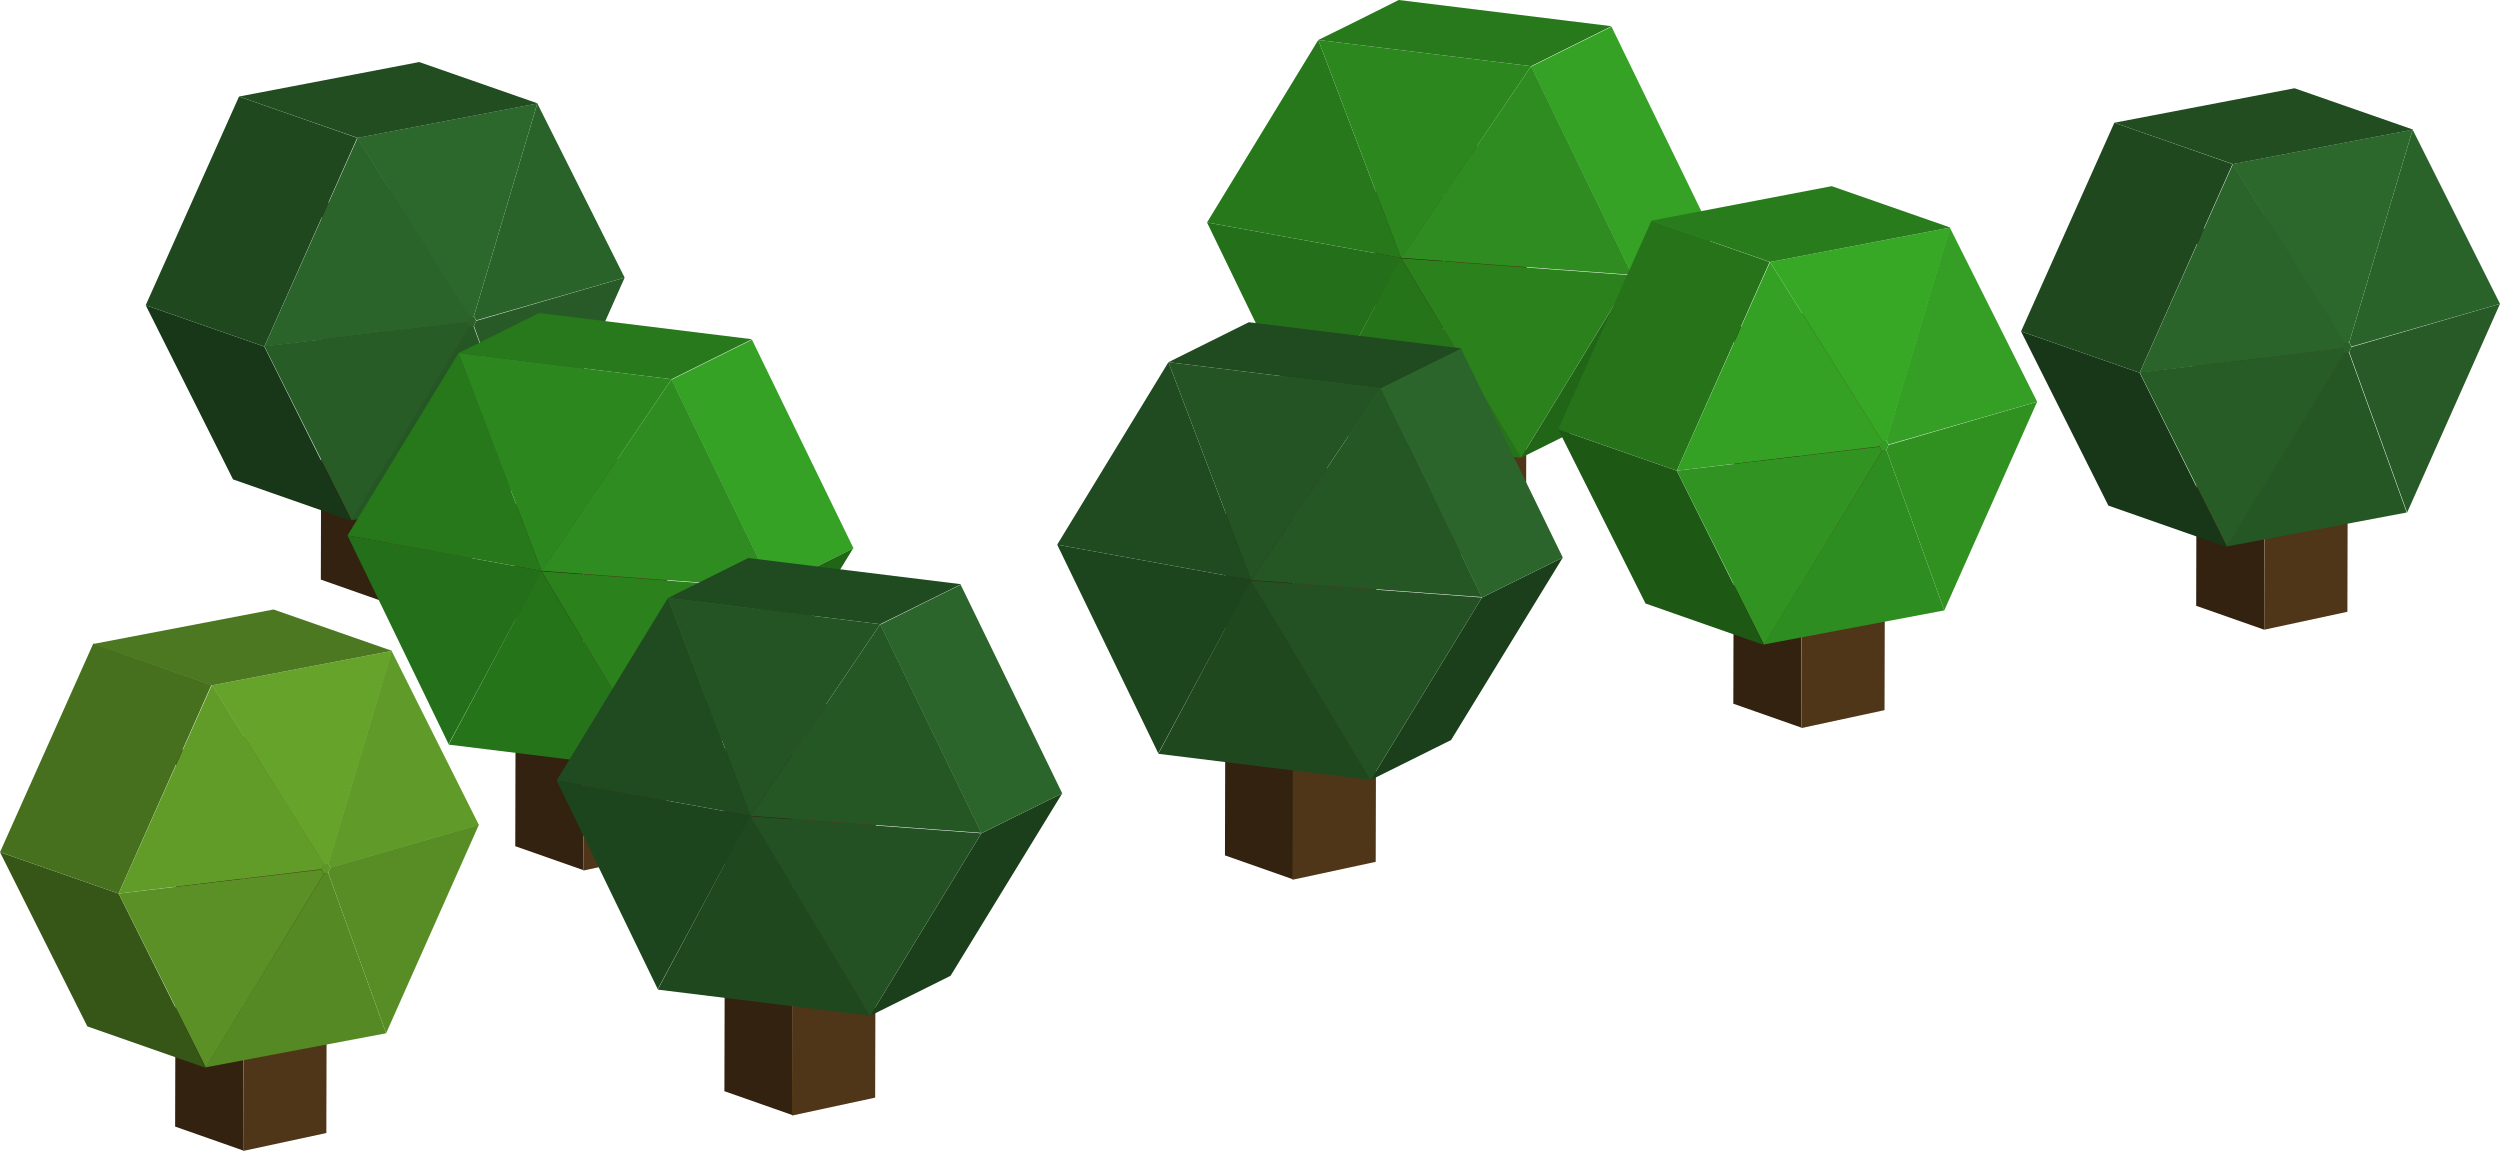 <?xml version="1.0" encoding="UTF-8" standalone="no"?>
<svg xmlns:xlink="http://www.w3.org/1999/xlink" height="125.2px" width="271.95px" xmlns="http://www.w3.org/2000/svg">
  <g transform="matrix(1.0, 0.0, 0.0, 1.0, 167.5, 132.1)">
    <path d="M-132.6 -69.05 L-132.5 -109.9 -125.15 -107.25 -125.2 -66.45 -132.6 -69.05" fill="#32220f" fill-rule="evenodd" stroke="none"/>
    <path d="M-132.55 -109.9 L-123.5 -111.85 -116.1 -109.2 -125.15 -107.25 -132.55 -109.9" fill="#402b13" fill-rule="evenodd" stroke="none"/>
    <path d="M-116.15 -68.4 L-125.2 -66.45 -125.1 -107.3 -116.05 -109.25 -116.15 -68.4" fill="#4f3618" fill-rule="evenodd" stroke="none"/>
    <path d="M-109.65 -79.2 L-115.95 -96.65 -115.7 -97.2 -99.55 -101.9 -109.65 -79.2" fill="#275a27" fill-rule="evenodd" stroke="none"/>
    <path d="M-109.05 -120.85 L-99.55 -101.9 -115.7 -97.25 -115.95 -97.7 -109.05 -120.85" fill="#2a632a" fill-rule="evenodd" stroke="none"/>
    <path d="M-109.7 -79.2 L-129.3 -75.5 -116.45 -96.55 -116.0 -96.65 -109.7 -79.2" fill="#255725" fill-rule="evenodd" stroke="none"/>
    <path d="M-116.45 -96.55 L-116.7 -97.05 -116.45 -97.6 -115.95 -97.7 -115.7 -97.2 -115.95 -96.65 -116.45 -96.55" fill="#296129" fill-rule="evenodd" stroke="none"/>
    <path d="M-128.65 -117.1 L-109.05 -120.85 -115.95 -97.7 -116.45 -97.6 -128.65 -117.1" fill="#2c682c" fill-rule="evenodd" stroke="none"/>
    <path d="M-141.5 -121.6 L-121.9 -125.35 -109.0 -120.85 -128.6 -117.1 -141.5 -121.6" fill="#214d21" fill-rule="evenodd" stroke="none"/>
    <path d="M-142.15 -79.95 L-151.65 -98.9 -138.75 -94.4 -129.3 -75.45 -142.15 -79.95" fill="#183718" fill-rule="evenodd" stroke="none"/>
    <path d="M-151.65 -98.9 L-141.5 -121.6 -128.65 -117.1 -138.75 -94.4 -151.65 -98.9" fill="#1f481f" fill-rule="evenodd" stroke="none"/>
    <path d="M-138.75 -94.4 L-128.6 -117.1 -116.4 -97.6 -116.7 -97.05 -138.75 -94.4" fill="#2b642b" fill-rule="evenodd" stroke="none"/>
    <path d="M-129.25 -75.5 L-138.75 -94.45 -116.7 -97.05 -116.45 -96.55 -129.25 -75.5" fill="#275c27" fill-rule="evenodd" stroke="none"/>
    <path d="M-104.05 -37.45 L-111.45 -40.05 -111.35 -80.9 -104.0 -78.25 -104.05 -37.45" fill="#32220f" fill-rule="evenodd" stroke="none"/>
    <path d="M-104.0 -78.25 L-111.4 -80.9 -102.35 -82.85 -94.95 -80.2 -104.0 -78.25" fill="#402b13" fill-rule="evenodd" stroke="none"/>
    <path d="M-94.9 -80.2 L-95.0 -39.35 -104.05 -37.4 -103.95 -78.25 -94.9 -80.2" fill="#4f3618" fill-rule="evenodd" stroke="none"/>
    <path d="M-108.6 -69.95 L-118.7 -51.15 -129.7 -73.85 -108.6 -70.0 -108.6 -69.95" fill="#246f19" fill-rule="evenodd" stroke="none"/>
    <path d="M-108.6 -70.0 L-129.7 -73.85 -117.6 -93.7 -108.6 -70.0" fill="#27781b" fill-rule="evenodd" stroke="none"/>
    <path d="M-108.6 -69.95 L-95.55 -48.25 -118.7 -51.1 -108.65 -69.95 -108.6 -69.95" fill="#26741a" fill-rule="evenodd" stroke="none"/>
    <path d="M-83.45 -68.1 L-74.7 -72.45 -86.8 -52.6 -95.55 -48.25 -83.45 -68.1" fill="#216517" fill-rule="evenodd" stroke="none"/>
    <path d="M-108.55 -69.95 L-83.45 -68.1 -95.55 -48.25 -108.55 -69.9 -108.55 -69.95" fill="#2b821d" fill-rule="evenodd" stroke="none"/>
    <path d="M-94.45 -90.8 L-85.7 -95.15 -74.65 -72.45 -83.45 -68.1 -94.45 -90.8" fill="#35a225" fill-rule="evenodd" stroke="none"/>
    <path d="M-108.6 -70.0 L-117.6 -93.7 -94.45 -90.85 -108.55 -70.0 -108.6 -70.0" fill="#2c871e" fill-rule="evenodd" stroke="none"/>
    <path d="M-117.6 -93.7 L-108.85 -98.05 -85.7 -95.2 -94.45 -90.85 -117.6 -93.7" fill="#28791b" fill-rule="evenodd" stroke="none"/>
    <path d="M-108.55 -70.05 L-94.45 -90.85 -83.45 -68.15 -108.55 -70.0 -108.55 -70.05" fill="#2e8c20" fill-rule="evenodd" stroke="none"/>
    <path d="M-81.3 -10.8 L-88.7 -13.4 -88.6 -54.25 -81.25 -51.6 -81.3 -10.8" fill="#32220f" fill-rule="evenodd" stroke="none"/>
    <path d="M-81.25 -51.6 L-88.65 -54.25 -79.6 -56.2 -72.2 -53.55 -81.25 -51.6" fill="#402b13" fill-rule="evenodd" stroke="none"/>
    <path d="M-72.2 -53.55 L-72.3 -12.7 -81.35 -10.75 -81.25 -51.6 -72.2 -53.55" fill="#4f3618" fill-rule="evenodd" stroke="none"/>
    <path d="M-85.85 -43.3 L-95.95 -24.5 -106.95 -47.2 -85.85 -43.35 -85.85 -43.3" fill="#1d451d" fill-rule="evenodd" stroke="none"/>
    <path d="M-85.85 -43.3 L-72.85 -21.6 -95.95 -24.45 -85.9 -43.3 -85.85 -43.3" fill="#1f481f" fill-rule="evenodd" stroke="none"/>
    <path d="M-85.85 -43.35 L-106.95 -47.2 -94.85 -67.05 -85.85 -43.35" fill="#204a20" fill-rule="evenodd" stroke="none"/>
    <path d="M-85.85 -43.25 L-85.9 -43.3 -85.9 -43.35 -85.85 -43.35 -85.85 -43.25" fill="#214e21" fill-rule="evenodd" stroke="none"/>
    <path d="M-60.75 -41.45 L-51.95 -45.8 -64.1 -25.95 -72.85 -21.6 -60.75 -41.45" fill="#1b3f1b" fill-rule="evenodd" stroke="none"/>
    <path d="M-85.85 -43.3 L-60.75 -41.45 -72.85 -21.6 -85.85 -43.25 -85.85 -43.3" fill="#235123" fill-rule="evenodd" stroke="none"/>
    <path d="M-71.75 -64.15 L-63.0 -68.5 -51.95 -45.8 -60.75 -41.45 -71.75 -64.15" fill="#2b652b" fill-rule="evenodd" stroke="none"/>
    <path d="M-85.85 -43.35 L-94.85 -67.05 -71.75 -64.2 -85.85 -43.35" fill="#245424" fill-rule="evenodd" stroke="none"/>
    <path d="M-94.85 -67.05 L-86.1 -71.4 -62.95 -68.55 -71.75 -64.2 -94.85 -67.05" fill="#204b20" fill-rule="evenodd" stroke="none"/>
    <path d="M-85.85 -43.35 L-71.75 -64.2 -60.75 -41.5 -85.85 -43.35" fill="#255725" fill-rule="evenodd" stroke="none"/>
    <path d="M-10.55 -71.5 L-17.95 -74.1 -17.85 -114.95 -10.5 -112.3 -10.55 -71.5" fill="#32220f" fill-rule="evenodd" stroke="none"/>
    <path d="M-10.5 -112.3 L-17.9 -114.95 -8.85 -116.9 -1.45 -114.25 -10.5 -112.3" fill="#402b13" fill-rule="evenodd" stroke="none"/>
    <path d="M-1.4 -114.25 L-1.5 -73.4 -10.55 -71.45 -10.45 -112.3 -1.4 -114.25" fill="#4f3618" fill-rule="evenodd" stroke="none"/>
    <path d="M-15.1 -104.0 L-25.2 -85.2 -36.2 -107.9 -15.1 -104.05 -15.1 -104.0" fill="#246f19" fill-rule="evenodd" stroke="none"/>
    <path d="M-15.1 -104.05 L-36.2 -107.9 -24.1 -127.75 -15.1 -104.05" fill="#27781b" fill-rule="evenodd" stroke="none"/>
    <path d="M-15.1 -104.0 L-2.05 -82.3 -25.2 -85.15 -15.15 -104.0 -15.1 -104.0" fill="#26741a" fill-rule="evenodd" stroke="none"/>
    <path d="M10.05 -102.15 L18.8 -106.5 6.7 -86.65 -2.05 -82.3 10.05 -102.15" fill="#216517" fill-rule="evenodd" stroke="none"/>
    <path d="M-15.05 -104.0 L10.05 -102.15 -2.05 -82.3 -15.05 -103.95 -15.05 -104.0" fill="#2b821d" fill-rule="evenodd" stroke="none"/>
    <path d="M-0.95 -124.85 L7.8 -129.2 18.85 -106.5 10.05 -102.15 -0.95 -124.85" fill="#35a225" fill-rule="evenodd" stroke="none"/>
    <path d="M-15.1 -104.05 L-24.1 -127.75 -0.95 -124.9 -15.05 -104.05 -15.1 -104.05" fill="#2c871e" fill-rule="evenodd" stroke="none"/>
    <path d="M-24.1 -127.75 Q-19.7 -129.9 -15.35 -132.1 L7.8 -129.25 -0.95 -124.9 -24.1 -127.75" fill="#28791b" fill-rule="evenodd" stroke="none"/>
    <path d="M-15.05 -104.1 L-0.95 -124.9 10.05 -102.2 -15.05 -104.05 -15.05 -104.1" fill="#2e8c20" fill-rule="evenodd" stroke="none"/>
    <path d="M71.4 -66.2 L71.5 -107.05 78.85 -104.4 78.8 -63.6 71.4 -66.2" fill="#32220f" fill-rule="evenodd" stroke="none"/>
    <path d="M71.45 -107.05 L80.5 -109.0 87.9 -106.35 78.85 -104.4 71.45 -107.05" fill="#402b13" fill-rule="evenodd" stroke="none"/>
    <path d="M87.85 -65.55 L78.8 -63.6 78.9 -104.45 87.95 -106.4 87.85 -65.55" fill="#4f3618" fill-rule="evenodd" stroke="none"/>
    <path d="M94.35 -76.35 L88.05 -93.8 88.3 -94.35 104.45 -99.05 94.35 -76.35" fill="#275a27" fill-rule="evenodd" stroke="none"/>
    <path d="M94.95 -118.0 L104.45 -99.05 88.3 -94.4 88.05 -94.85 94.95 -118.0" fill="#2a632a" fill-rule="evenodd" stroke="none"/>
    <path d="M94.3 -76.35 L74.7 -72.65 87.55 -93.7 88.0 -93.8 94.3 -76.35" fill="#255725" fill-rule="evenodd" stroke="none"/>
    <path d="M87.55 -93.7 L87.3 -94.2 87.55 -94.75 88.05 -94.85 88.3 -94.35 88.05 -93.8 87.55 -93.7" fill="#296129" fill-rule="evenodd" stroke="none"/>
    <path d="M75.35 -114.25 L94.95 -118.0 88.05 -94.85 87.55 -94.75 75.35 -114.25" fill="#2c682c" fill-rule="evenodd" stroke="none"/>
    <path d="M62.5 -118.75 L82.1 -122.5 95.0 -118.0 75.4 -114.25 62.5 -118.75" fill="#214d21" fill-rule="evenodd" stroke="none"/>
    <path d="M61.85 -77.1 L52.35 -96.05 65.25 -91.55 74.7 -72.6 61.85 -77.1" fill="#183718" fill-rule="evenodd" stroke="none"/>
    <path d="M52.35 -96.05 L62.5 -118.75 75.35 -114.25 65.25 -91.55 52.35 -96.05" fill="#1f481f" fill-rule="evenodd" stroke="none"/>
    <path d="M65.25 -91.55 L75.4 -114.25 87.6 -94.75 87.3 -94.2 65.25 -91.55" fill="#2b642b" fill-rule="evenodd" stroke="none"/>
    <path d="M74.75 -72.65 L65.25 -91.6 87.3 -94.2 87.55 -93.7 74.75 -72.65" fill="#275c27" fill-rule="evenodd" stroke="none"/>
    <path d="M-26.85 -36.45 L-34.25 -39.05 -34.15 -79.9 -26.8 -77.25 -26.85 -36.45" fill="#32220f" fill-rule="evenodd" stroke="none"/>
    <path d="M-26.8 -77.25 L-34.2 -79.9 -25.15 -81.85 -17.75 -79.2 -26.8 -77.25" fill="#402b13" fill-rule="evenodd" stroke="none"/>
    <path d="M-17.75 -79.2 L-17.85 -38.35 -26.9 -36.4 -26.8 -77.25 -17.75 -79.2" fill="#4f3618" fill-rule="evenodd" stroke="none"/>
    <path d="M-31.4 -68.95 L-41.5 -50.15 -52.5 -72.85 -31.4 -69.0 -31.4 -68.95" fill="#1d451d" fill-rule="evenodd" stroke="none"/>
    <path d="M-31.4 -68.95 L-18.4 -47.25 -41.5 -50.1 -31.45 -68.95 -31.4 -68.95" fill="#1f481f" fill-rule="evenodd" stroke="none"/>
    <path d="M-31.4 -69.0 L-52.5 -72.85 -40.4 -92.7 -31.4 -69.0" fill="#204a20" fill-rule="evenodd" stroke="none"/>
    <path d="M-31.4 -68.9 L-31.45 -68.95 -31.45 -69.0 -31.4 -69.0 -31.4 -68.9" fill="#214e21" fill-rule="evenodd" stroke="none"/>
    <path d="M-6.3 -67.1 L2.5 -71.45 -9.65 -51.6 -18.4 -47.25 -6.3 -67.1" fill="#1b3f1b" fill-rule="evenodd" stroke="none"/>
    <path d="M-31.4 -68.95 L-6.3 -67.1 -18.4 -47.25 -31.4 -68.9 -31.4 -68.95" fill="#235123" fill-rule="evenodd" stroke="none"/>
    <path d="M-17.3 -89.8 L-8.55 -94.15 2.5 -71.45 -6.3 -67.1 -17.3 -89.8" fill="#2b652b" fill-rule="evenodd" stroke="none"/>
    <path d="M-31.4 -69.0 L-40.4 -92.7 -17.3 -89.85 -31.4 -69.0" fill="#245424" fill-rule="evenodd" stroke="none"/>
    <path d="M-40.4 -92.7 L-31.65 -97.05 -8.5 -94.2 -17.3 -89.85 -40.4 -92.7" fill="#204b20" fill-rule="evenodd" stroke="none"/>
    <path d="M-31.4 -69.0 L-17.3 -89.85 -6.3 -67.15 -31.4 -69.0" fill="#255725" fill-rule="evenodd" stroke="none"/>
    <path d="M28.45 -52.95 L21.05 -55.55 21.15 -96.4 28.5 -93.75 28.45 -52.95" fill="#32220f" fill-rule="evenodd" stroke="none"/>
    <path d="M28.55 -93.75 L21.15 -96.4 30.2 -98.35 37.6 -95.7 28.55 -93.75" fill="#402b13" fill-rule="evenodd" stroke="none"/>
    <path d="M37.6 -95.7 L37.5 -54.85 28.45 -52.9 28.55 -93.75 37.6 -95.7" fill="#4f3618" fill-rule="evenodd" stroke="none"/>
    <path d="M37.95 -83.7 L54.1 -88.4 44.0 -65.7 37.7 -83.15 37.95 -83.7" fill="#309121" fill-rule="evenodd" stroke="none"/>
    <path d="M37.7 -84.2 L44.6 -107.35 54.1 -88.4 37.95 -83.75 37.7 -84.2" fill="#349f24" fill-rule="evenodd" stroke="none"/>
    <path d="M37.7 -83.15 L44.0 -65.7 24.4 -62.0 37.25 -83.05 37.7 -83.15" fill="#2e8d20" fill-rule="evenodd" stroke="none"/>
    <path d="M37.7 -83.15 L37.2 -83.05 36.95 -83.55 37.2 -84.1 37.7 -84.2 37.95 -83.7 37.7 -83.15" fill="#339c23" fill-rule="evenodd" stroke="none"/>
    <path d="M37.25 -84.1 L25.05 -103.6 44.65 -107.35 37.75 -84.2 37.25 -84.1" fill="#37a726" fill-rule="evenodd" stroke="none"/>
    <path d="M25.05 -103.6 L12.15 -108.1 31.75 -111.85 44.65 -107.35 25.05 -103.6" fill="#297c1c" fill-rule="evenodd" stroke="none"/>
    <path d="M24.35 -61.95 L11.5 -66.45 2.0 -85.4 14.9 -80.9 24.35 -61.95" fill="#1d5914" fill-rule="evenodd" stroke="none"/>
    <path d="M14.9 -80.9 L2.0 -85.4 12.15 -108.1 25.0 -103.6 14.9 -80.9" fill="#26731a" fill-rule="evenodd" stroke="none"/>
    <path d="M36.95 -83.55 L14.9 -80.9 25.05 -103.6 37.25 -84.1 36.95 -83.55" fill="#35a124" fill-rule="evenodd" stroke="none"/>
    <path d="M37.2 -83.0 L24.4 -61.95 14.9 -80.9 36.95 -83.5 37.2 -83.0" fill="#319422" fill-rule="evenodd" stroke="none"/>
    <path d="M-141.05 -6.95 L-148.45 -9.55 -148.35 -50.4 -141.0 -47.75 -141.05 -6.95" fill="#32220f" fill-rule="evenodd" stroke="none"/>
    <path d="M-140.95 -47.75 L-148.35 -50.4 -139.3 -52.35 -131.9 -49.7 -140.95 -47.75" fill="#402b13" fill-rule="evenodd" stroke="none"/>
    <path d="M-131.9 -49.7 L-132.0 -8.85 -141.05 -6.9 -140.95 -47.75 -131.9 -49.7" fill="#4f3618" fill-rule="evenodd" stroke="none"/>
    <path d="M-131.55 -37.75 L-115.4 -42.4 -125.5 -19.7 -131.8 -37.15 -131.55 -37.75" fill="#588d25" fill-rule="evenodd" stroke="none"/>
    <path d="M-131.8 -38.15 L-124.9 -61.3 -115.4 -42.35 -131.55 -37.7 -131.8 -38.15" fill="#609b29" fill-rule="evenodd" stroke="none"/>
    <path d="M-131.8 -37.15 L-125.5 -19.7 -145.1 -16.0 -132.25 -37.05 -131.8 -37.15" fill="#558924" fill-rule="evenodd" stroke="none"/>
    <path d="M-131.8 -37.15 L-132.3 -37.05 -132.55 -37.55 -132.3 -38.1 -131.8 -38.2 -131.55 -37.7 -131.8 -37.15" fill="#5e9728" fill-rule="evenodd" stroke="none"/>
    <path d="M-132.25 -38.05 L-144.45 -57.55 -124.85 -61.3 -131.75 -38.15 -132.25 -38.05" fill="#65a32b" fill-rule="evenodd" stroke="none"/>
    <path d="M-144.45 -57.55 L-157.35 -62.05 -137.75 -65.8 -124.85 -61.3 -144.45 -57.55" fill="#4b7820" fill-rule="evenodd" stroke="none"/>
    <path d="M-145.15 -15.95 L-158.0 -20.45 -167.5 -39.4 -154.6 -34.9 -145.15 -15.95" fill="#365617" fill-rule="evenodd" stroke="none"/>
    <path d="M-154.6 -34.9 L-167.5 -39.4 -157.35 -62.1 -144.5 -57.6 -154.6 -34.9" fill="#46701d" fill-rule="evenodd" stroke="none"/>
    <path d="M-132.55 -37.55 L-154.6 -34.9 -144.45 -57.6 -132.25 -38.1 -132.55 -37.55" fill="#619c29" fill-rule="evenodd" stroke="none"/>
    <path d="M-132.3 -37.0 L-145.1 -15.95 -154.6 -34.9 -132.55 -37.5 -132.3 -37.0" fill="#5a9026" fill-rule="evenodd" stroke="none"/>
  </g>
</svg>
